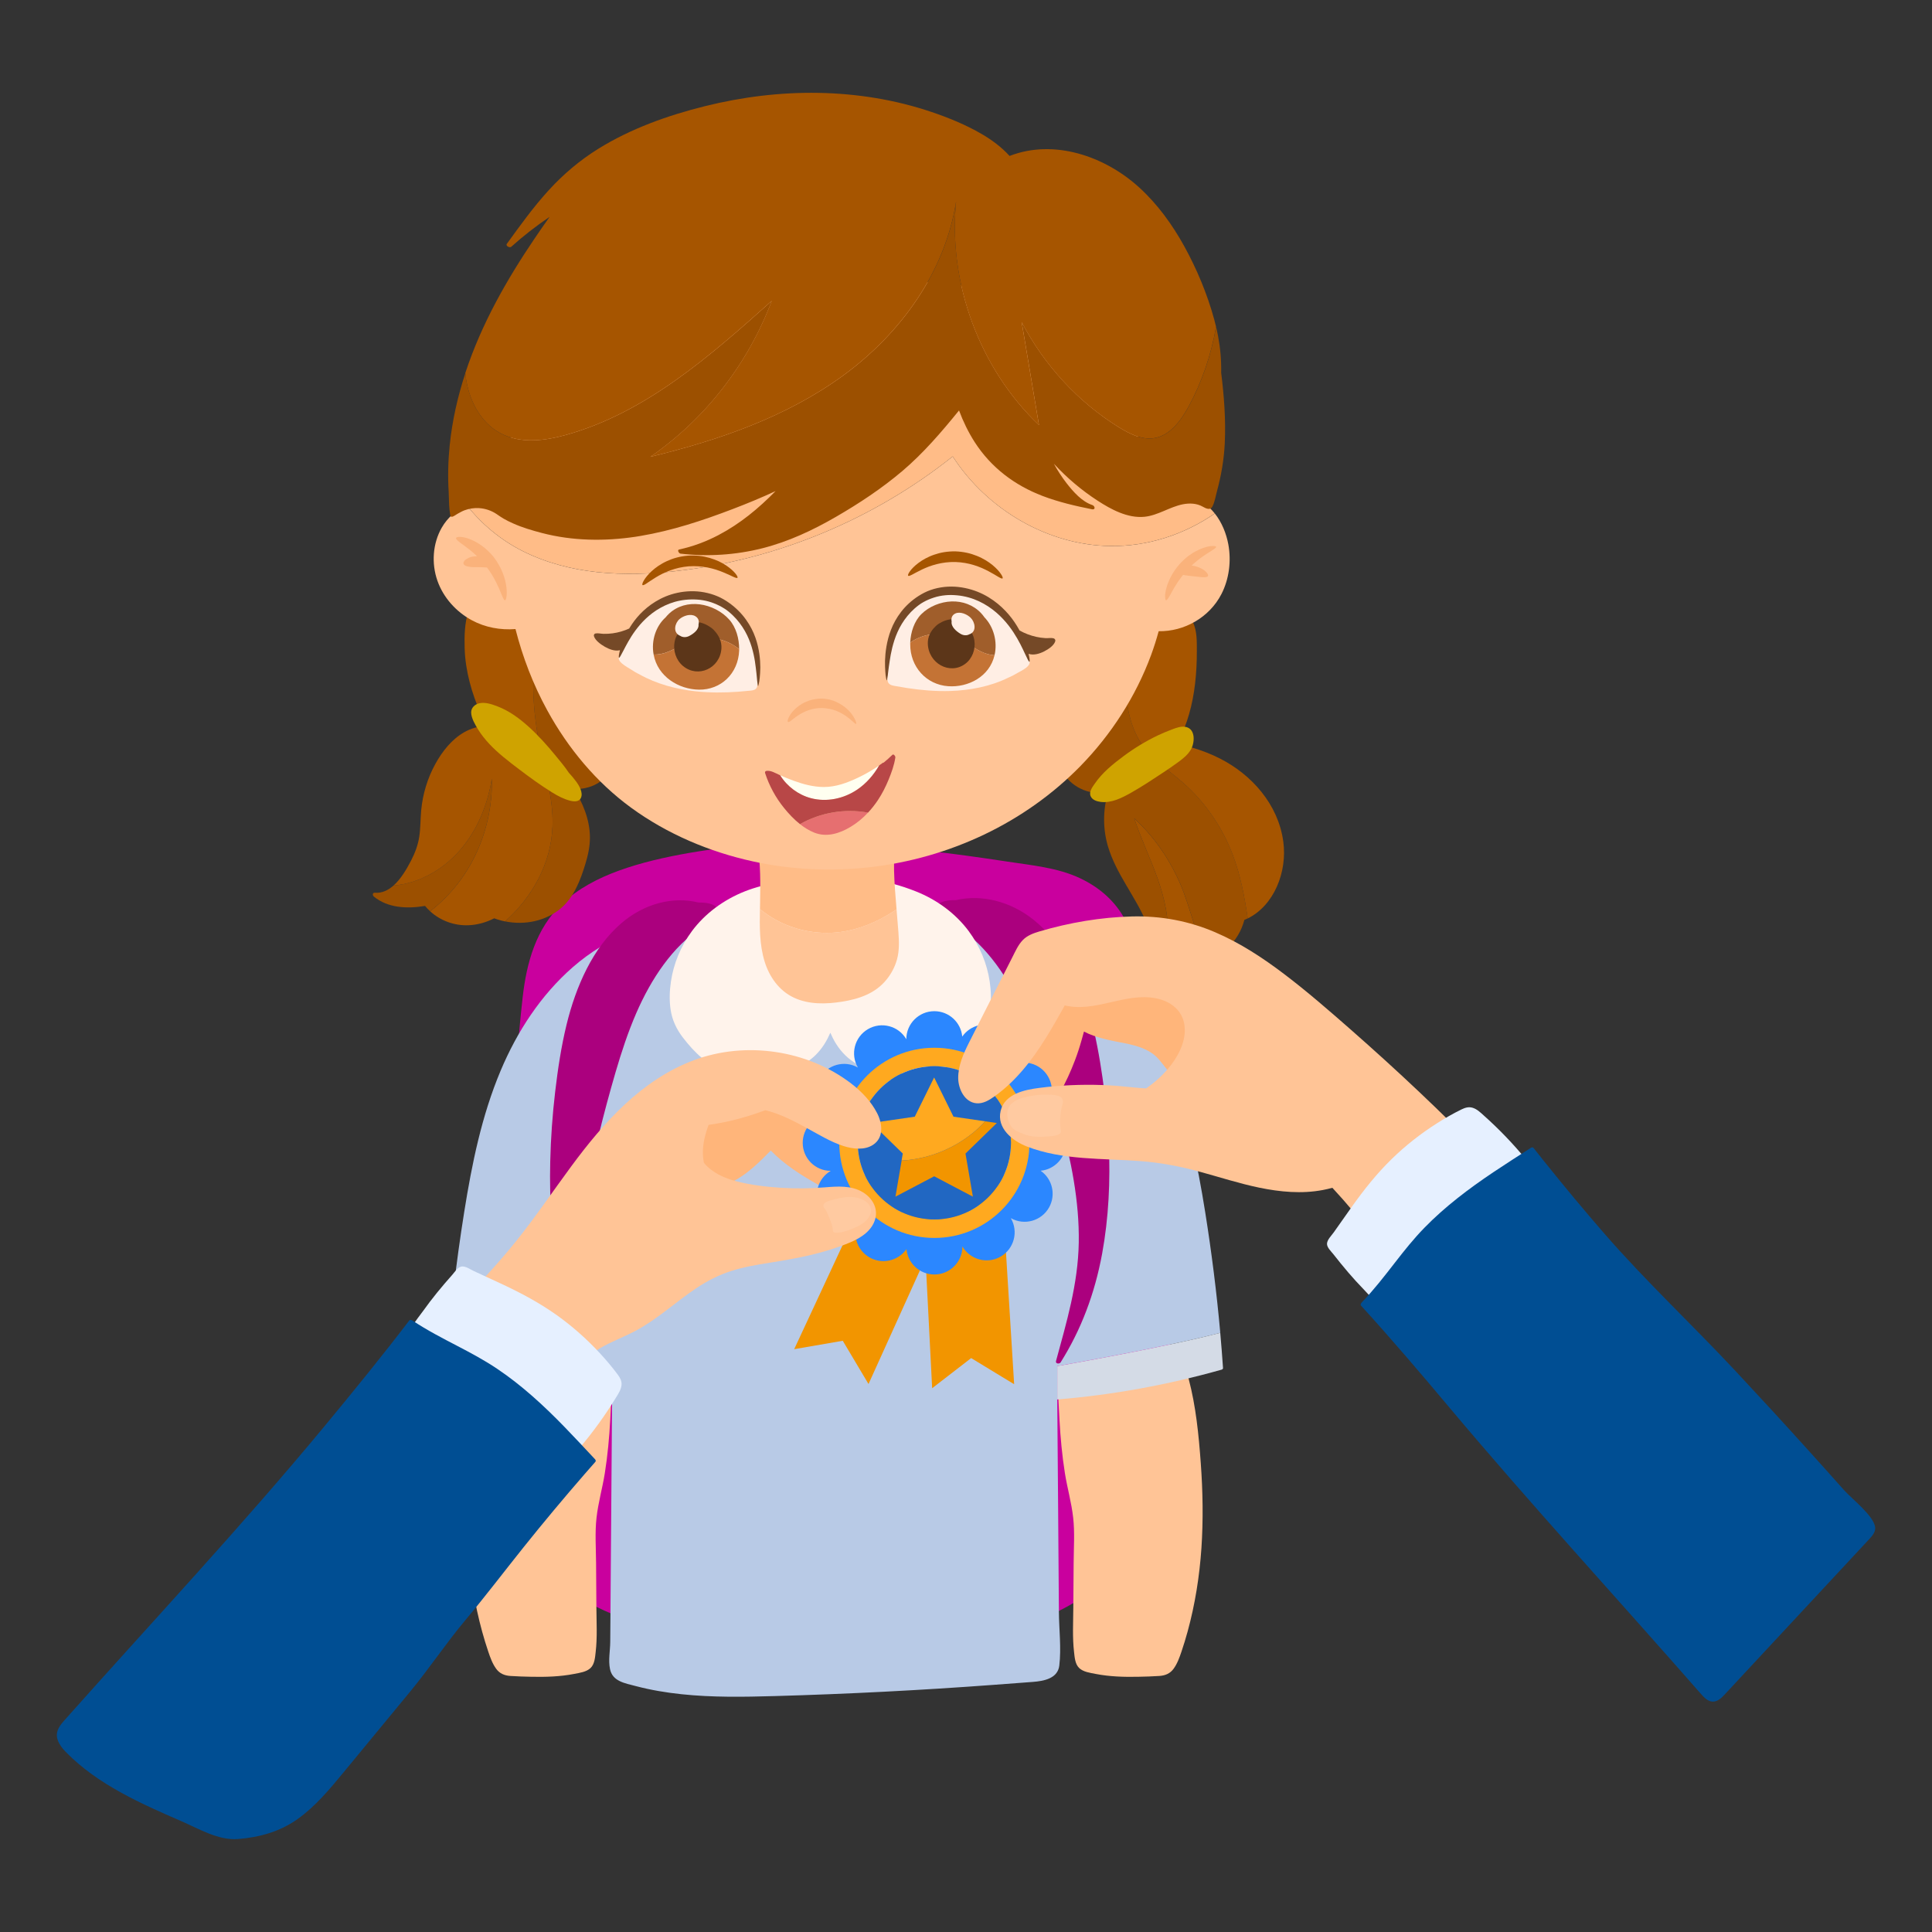 <?xml version="1.0" encoding="utf-8"?>
<!-- Generator: Adobe Illustrator 16.0.0, SVG Export Plug-In . SVG Version: 6.00 Build 0)  -->
<!DOCTYPE svg PUBLIC "-//W3C//DTD SVG 1.1//EN" "http://www.w3.org/Graphics/SVG/1.1/DTD/svg11.dtd">
<svg version="1.1" id="Layer_1" xmlns="http://www.w3.org/2000/svg" xmlns:xlink="http://www.w3.org/1999/xlink" x="0px" y="0px"
	 width="85px" height="85px" viewBox="0 0 85 85" enable-background="new 0 0 85 85" xml:space="preserve">
<rect x="0" y="0" width="85" height="85" fill="#333333" stroke="none"/>
<g>
	<g>
		<g>
			<path fill="#C9009E" d="M49.497,40.459c-0.415-0.778-1.082-1.396-1.978-1.82c-0.991-0.47-2.152-0.571-3.232-0.737
				c-2.321-0.355-4.658-0.649-7.009-0.755c-2.328-0.104-4.672-0.022-6.968,0.38c-1.046,0.184-2.096,0.419-3.091,0.781
				c-0.908,0.33-1.779,0.784-2.475,1.438c-1.172,1.104-1.578,2.623-1.749,4.131c-0.204,1.801-0.325,3.608-0.385,5.419
				c-0.113,3.422-0.003,6.847,0.19,10.265c0.097,1.711,0.215,3.421,0.338,5.131c0.105,1.473,0.151,3.039,1.04,4.313
				c0.927,1.329,2.574,2.018,4.172,2.5c4.196,1.265,8.706,1.578,13.05,0.906c1.924-0.297,3.839-0.793,5.53-1.716
				c1.691-0.923,3.151-2.303,3.883-4.021c0.697-1.638,0.697-3.456,0.688-5.223c-0.01-1.704-0.02-3.408-0.055-5.112
				c-0.069-3.336-0.233-6.675-0.681-9.985c-0.223-1.649-0.516-3.291-0.901-4.913C49.782,41.091,49.658,40.763,49.497,40.459z"/>
			<path fill="#FFC496" d="M20.604,68.111c0.085,1.239,0.279,2.472,0.608,3.671c0.082,0.298,0.171,0.592,0.27,0.884
				c0.088,0.261,0.185,0.533,0.35,0.757c0.154,0.209,0.363,0.293,0.618,0.312c0.309,0.022,0.622,0.029,0.932,0.036
				c0.626,0.013,1.259-0.005,1.875-0.125c0.237-0.047,0.544-0.085,0.726-0.261c0.18-0.174,0.197-0.468,0.224-0.702
				c0.075-0.643,0.037-1.3,0.032-1.945c-0.004-0.658-0.009-1.317-0.014-1.976c-0.005-0.659-0.054-1.337,0.02-1.993
				c0.074-0.658,0.261-1.302,0.365-1.956c0.124-0.781,0.196-1.57,0.239-2.36c0.021-0.38,0.036-0.763,0.059-1.141
				c0.018-0.288-0.201-0.591-0.396-0.785c-0.227-0.226-0.628-0.321-0.926-0.427c-0.353-0.125-0.713-0.23-1.077-0.316
				c-0.833-0.196-1.712-0.309-2.567-0.269c-0.246,0.012-0.422,0.076-0.516,0.317c-0.105,0.271-0.187,0.553-0.262,0.834
				c-0.319,1.204-0.442,2.464-0.533,3.704C20.54,65.614,20.518,66.865,20.604,68.111z"/>
			<path fill="#FFC496" d="M52.829,64.37c-0.09-1.24-0.214-2.5-0.532-3.704c-0.075-0.281-0.156-0.563-0.262-0.834
				c-0.094-0.241-0.271-0.306-0.517-0.317c-0.854-0.04-1.734,0.072-2.567,0.269c-0.364,0.086-0.724,0.191-1.077,0.316
				c-0.298,0.105-0.699,0.201-0.926,0.427c-0.195,0.194-0.414,0.497-0.396,0.785c0.023,0.378,0.039,0.761,0.06,1.141
				c0.043,0.79,0.115,1.579,0.239,2.36c0.104,0.654,0.291,1.298,0.364,1.956c0.074,0.656,0.025,1.334,0.021,1.993
				c-0.005,0.658-0.01,1.317-0.015,1.976c-0.004,0.646-0.042,1.303,0.033,1.945c0.027,0.234,0.044,0.528,0.224,0.702
				c0.182,0.176,0.489,0.214,0.727,0.261c0.616,0.12,1.249,0.138,1.875,0.125c0.311-0.007,0.623-0.014,0.932-0.036
				c0.255-0.019,0.464-0.103,0.618-0.312c0.165-0.224,0.261-0.496,0.35-0.757c0.099-0.292,0.188-0.586,0.27-0.884
				c0.329-1.199,0.523-2.432,0.608-3.671C52.941,66.865,52.92,65.614,52.829,64.37z"/>
			<path fill="#B8CAE6" d="M53.687,58.638c-0.159-1.777-0.383-3.549-0.664-5.312c-0.338-2.116-0.769-4.238-1.605-6.226
				c-0.72-1.708-1.758-3.313-3.175-4.551c-1.511-1.318-3.394-2.055-5.385-2.337c-2.039-0.288-4.103-0.11-6.135,0.158
				c-2.032-0.268-4.097-0.446-6.135-0.158c-1.991,0.282-3.875,1.019-5.385,2.337c-1.417,1.237-2.456,2.843-3.175,4.551
				c-0.837,1.987-1.267,4.109-1.605,6.226c-0.363,2.275-0.631,4.566-0.787,6.865c-0.002,0.032,0.037,0.061,0.065,0.068
				c2.358,0.664,4.783,1.11,7.229,1.31c-0.003,0.412-0.007,0.823-0.01,1.234c-0.025,3.145-0.05,6.29-0.072,9.435
				c-0.003,0.397-0.092,0.8-0.01,1.194c0.111,0.542,0.649,0.621,1.135,0.749c0.657,0.173,1.33,0.286,2.006,0.357
				c1.364,0.145,2.739,0.121,4.107,0.082c3.22-0.091,6.437-0.256,9.649-0.495c0.568-0.042,1.138-0.085,1.707-0.128
				c0.485-0.037,1.094-0.15,1.163-0.718c0.092-0.763-0.012-1.602-0.018-2.371c-0.012-1.58-0.023-3.16-0.035-4.74
				c-0.009-1.122-0.019-2.243-0.027-3.365c-0.003-0.411-0.007-0.822-0.01-1.234v-1.468C46.515,60.102,51.307,59.267,53.687,58.638z"
				/>
			<path fill="#AB007E" d="M41.432,40.376c0.171,0.088,0.343,0.169,0.51,0.271c1.284,0.777,2.256,2.123,2.936,3.538
				c0.379,0.787,0.683,1.611,0.957,2.44c0.284,0.861,0.551,1.729,0.792,2.602c0.493,1.785,0.864,3.623,0.834,5.444
				c-0.031,1.831-0.542,3.514-1,5.206c-0.036,0.131,0.153,0.139,0.2,0.064c0.899-1.426,1.506-3.029,1.828-4.785
				c0.287-1.565,0.366-3.197,0.293-4.831c-0.042-0.965-0.135-1.932-0.274-2.896c-0.134-0.927-0.3-1.856-0.553-2.766
				c-0.444-1.594-1.22-3.185-2.487-4.2c-1.012-0.809-2.285-1.125-3.413-0.861c-0.055-0.001-0.111,0-0.166,0.002
				c-0.239,0.014-0.702,0.064-0.722,0.412C41.155,40.194,41.3,40.308,41.432,40.376z"/>
			<path fill="#FFB57A" d="M52.97,44.966c-0.173-0.596-0.481-1.199-0.921-1.553c-0.245-0.197-0.547-0.32-0.843-0.423
				c-0.306-0.106-0.62-0.185-0.94-0.231c-1.243-0.181-2.523,0.097-3.572,0.791c-0.589,0.39-1.063,0.9-1.472,1.474
				c-0.615,0.862-1.07,1.722-0.584,2.764c0.181,0.388,0.504,0.801,0.933,0.924c0.487,0.141,0.833-0.24,1.053-0.625
				c0.263-0.458,0.482-0.944,0.67-1.438c0.109-0.287,0.205-0.58,0.288-0.877c0.036-0.125,0.074-0.255,0.108-0.386
				c0.551,0.284,1.195,0.395,1.8,0.514c0.511,0.101,1.04,0.251,1.41,0.618c0.286,0.283,0.474,0.69,0.846,0.843
				c0.403,0.166,0.89-0.057,1.131-0.419s0.28-0.825,0.235-1.258C53.088,45.457,53.04,45.212,52.97,44.966z"/>
			<path fill="#FFB57A" d="M37.246,50.348c-0.415-0.484-0.951-0.896-1.475-1.254c-0.552-0.378-1.152-0.689-1.801-0.863
				c-0.723-0.193-1.647-0.302-2.37-0.046c-0.644,0.228-1.288,0.281-1.797,0.803c-0.435,0.444-0.666,1.089-0.582,1.705
				c0.084,0.617,0.492,1.187,1.061,1.438c0.64,0.282,1.402,0.15,2.019-0.179c0.617-0.329,1.119-0.835,1.61-1.333
				c0.594,0.614,1.325,1.077,2.069,1.496c0.247,0.139,0.502,0.275,0.781,0.326c0.279,0.05,0.59,0.001,0.796-0.193
				C38.044,51.787,37.593,50.753,37.246,50.348z"/>
			<path fill="#AB007E" d="M31.623,40.147c-0.027-0.37-0.491-0.424-0.73-0.438c-0.056-0.003-0.111-0.004-0.167-0.003
				c-1.132-0.28-2.399,0.056-3.395,0.916c-1.249,1.078-1.993,2.769-2.406,4.463c-0.235,0.966-0.383,1.954-0.499,2.938
				c-0.121,1.024-0.194,2.053-0.218,3.077c-0.041,1.736,0.069,3.471,0.387,5.134c0.356,1.865,0.995,3.569,1.922,5.085
				c0.048,0.079,0.237,0.07,0.199-0.069c-0.492-1.798-1.035-3.585-1.102-5.531c-0.066-1.936,0.269-3.889,0.728-5.785
				c0.225-0.927,0.474-1.85,0.741-2.765c0.258-0.882,0.546-1.757,0.909-2.594c0.653-1.504,1.598-2.933,2.867-3.759
				c0.165-0.107,0.335-0.194,0.504-0.288C31.495,40.456,31.637,40.335,31.623,40.147z"/>
			<path fill="#FFF3EB" d="M43.543,43.187c-0.116-0.79-0.433-1.561-0.928-2.227c-0.567-0.761-1.384-1.372-2.321-1.743
				c-0.665-0.263-1.331-0.452-2.053-0.518c-0.792-0.072-1.59-0.085-2.385-0.039c-1.043,0.061-2.127,0.176-3.089,0.557
				c-0.938,0.371-1.754,0.982-2.321,1.743c-0.496,0.666-0.812,1.437-0.928,2.227c-0.061,0.412-0.076,0.838-0.011,1.25
				c0.068,0.438,0.25,0.834,0.528,1.198c0.504,0.661,1.142,1.298,2.008,1.571c0.787,0.249,1.662,0.235,2.449-0.006
				c0.414-0.127,0.813-0.318,1.147-0.571c0.342-0.26,0.595-0.592,0.779-0.954c0.04-0.079,0.077-0.16,0.113-0.24
				c0.035,0.08,0.072,0.161,0.112,0.24c0.185,0.362,0.437,0.694,0.779,0.954c0.333,0.253,0.733,0.444,1.147,0.571
				c0.788,0.241,1.662,0.255,2.449,0.006c0.866-0.273,1.504-0.91,2.008-1.571c0.278-0.364,0.459-0.76,0.528-1.198
				C43.619,44.024,43.604,43.599,43.543,43.187z"/>
			<g>
				<path fill="#FFC496" d="M36.939,41.008c-0.989,0.123-2.017-0.084-2.881-0.581c-0.22-0.126-0.429-0.271-0.625-0.432
					c-0.014,0.773-0.022,1.569,0.208,2.312c0.208,0.671,0.632,1.275,1.279,1.582c0.656,0.312,1.425,0.293,2.126,0.181
					c0.747-0.119,1.459-0.36,1.951-0.964c0.214-0.262,0.377-0.568,0.467-0.895c0.109-0.396,0.091-0.801,0.062-1.207
					c-0.024-0.332-0.053-0.664-0.082-0.996c-0.049,0.033-0.099,0.066-0.149,0.099C38.583,40.566,37.781,40.903,36.939,41.008z"/>
				<path fill="#FFBC87" d="M39.353,37.675c0.014-0.144,0.119-0.41,0.001-0.528c-0.043-0.043-0.101-0.057-0.16-0.064
					c-0.123-0.016-0.25-0.02-0.373-0.03c-0.232-0.019-0.463-0.038-0.695-0.055c-1.025-0.078-2.055-0.135-3.083-0.11
					c-0.245,0.006-0.49,0.022-0.734,0.024c-0.137,0-0.273-0.005-0.409-0.023c-0.116-0.016-0.228-0.053-0.343-0.072
					c-0.119-0.02-0.297,0.003-0.31,0.153c-0.005,0.067,0.026,0.124,0.075,0.158c0.147,0.864,0.132,1.744,0.118,2.618
					c-0.001,0.083-0.003,0.166-0.005,0.25c0.196,0.161,0.405,0.306,0.625,0.432c0.864,0.497,1.892,0.704,2.881,0.581
					c0.841-0.105,1.644-0.441,2.355-0.902c0.05-0.032,0.1-0.065,0.149-0.099c-0.049-0.57-0.096-1.141-0.11-1.711
					C39.329,38.089,39.333,37.881,39.353,37.675z"/>
			</g>
			<g>
				<g>
					<path fill="#A65500" d="M52.68,41.289c-0.036-0.219-0.072-0.416-0.141-0.626c-0.198-0.607-0.369-1.223-0.626-1.808
						c-0.013-0.028-0.024-0.056-0.037-0.084c-0.236-0.525-0.521-1.026-0.852-1.491c-0.331-0.465-0.707-0.895-1.123-1.275
						c0.294,0.886,0.699,1.729,1.014,2.608c0.314,0.88,0.539,1.82,0.447,2.75c-0.05,0.503-0.205,1.004-0.46,1.428
						c0.004,0.05,0.009,0.1,0.013,0.15c0.007,0.083,0.12,0.119,0.18,0.092c0.653-0.282,1.204-0.742,1.617-1.311
						C52.749,41.608,52.699,41.407,52.68,41.289z"/>
					<path fill="#9C5000" d="M52.074,34.46c-0.634-0.559-1.366-1.02-1.847-1.729c-0.581-0.858-0.709-1.956-0.736-2.999
						c-0.021-0.8,0.003-1.611-0.115-2.398c-0.13,0.116-0.257,0.235-0.38,0.359c-0.457,0.336-0.909,0.683-1.318,1.081
						c-0.615,0.598-1.078,1.341-1.297,2.204c-0.36,1.425-0.042,3.491,1.584,3.868c0.26,0.06,0.519,0.078,0.772,0.06
						c-0.215,0.75-0.218,1.573,0.011,2.338c0.358,1.201,1.181,2.161,1.669,3.299c0.307,0.714,0.416,1.475,0.485,2.246
						c0.255-0.423,0.41-0.924,0.46-1.428c0.092-0.93-0.133-1.87-0.447-2.75c-0.314-0.879-0.72-1.722-1.014-2.608
						c0.416,0.381,0.792,0.81,1.123,1.275c0.33,0.465,0.615,0.966,0.852,1.491c0.013,0.028,0.024,0.056,0.037,0.084
						c0.257,0.585,0.428,1.201,0.626,1.808c0.068,0.21,0.104,0.408,0.141,0.626c0.02,0.119,0.069,0.319,0.032,0.432
						c-0.027,0.087-0.058,0.172-0.093,0.255c-0.027,0.064,0.038,0.146,0.099,0.152c0.989,0.104,1.78-0.701,2.029-1.654
						c0.05-0.021,0.099-0.043,0.147-0.067c-0.138-0.962-0.32-1.917-0.665-2.819C53.769,36.381,53.02,35.295,52.074,34.46z"/>
					<path fill="#A65500" d="M56.459,37.021c-0.226-1.644-1.396-2.938-2.77-3.64c-0.393-0.201-0.802-0.361-1.221-0.484
						c-0.227-0.066-0.456-0.125-0.682-0.192c0.007-0.012,0.014-0.024,0.021-0.036c0.433-0.786,0.665-1.685,0.771-2.588
						c0.057-0.477,0.079-0.958,0.078-1.439c0-0.419,0.012-0.866-0.166-1.257c-0.318-0.702-1.147-1.104-1.847-0.906
						c-0.455,0.128-0.846,0.482-1.198,0.793c-0.023,0.021-0.047,0.042-0.07,0.063c0.118,0.787,0.094,1.598,0.115,2.398
						c0.027,1.042,0.155,2.141,0.736,2.999c0.48,0.708,1.213,1.17,1.847,1.729c0.945,0.835,1.694,1.921,2.155,3.128
						c0.345,0.902,0.527,1.856,0.665,2.819C56.058,39.835,56.642,38.352,56.459,37.021z"/>
				</g>
				<g>
					<g>
						<path fill="#9C5000" d="M20.246,38.736c0.934-1.271,1.433-2.879,1.392-4.479c-0.186,1.177-0.66,2.317-1.438,3.191
							c-0.749,0.841-1.788,1.419-2.886,1.511c-0.234,0.208-0.507,0.343-0.824,0.318c-0.106-0.008-0.108,0.114-0.042,0.168
							c0.621,0.511,1.479,0.542,2.252,0.412c0.069,0.084,0.144,0.162,0.223,0.235C19.422,39.706,19.869,39.25,20.246,38.736z"/>
						<path fill="#9C5000" d="M27.029,31.312c-0.335-1.611-1.182-3.093-2.291-4.257c-0.245-0.257-0.499-0.512-0.772-0.742
							c-0.562,1.996-0.665,4.142-0.277,6.2c0.241,1.279,0.667,2.545,0.619,3.849c-0.06,1.625-0.89,3.117-2.087,4.175
							c0.862,0.175,1.799-0.009,2.473-0.591c0.564-0.487,0.844-1.224,1.06-1.935c0.116-0.381,0.204-0.774,0.201-1.177
							c-0.003-0.392-0.085-0.783-0.217-1.149c-0.124-0.345-0.289-0.665-0.483-0.964c0.604,0,1.192-0.2,1.55-0.754
							C27.304,33.192,27.21,32.186,27.029,31.312z"/>
					</g>
					<path fill="#A65500" d="M24.308,36.363c0.048-1.304-0.378-2.57-0.619-3.849c-0.387-2.058-0.285-4.205,0.277-6.2
						c-0.252-0.212-0.521-0.403-0.813-0.551c-0.602-0.305-0.978-0.252-1.565,0.013c-1.074,0.484-1.178,1.643-1.145,2.753
						c0.03,0.999,0.317,1.985,0.715,2.893c0.075,0.172,0.154,0.347,0.236,0.521c-0.336,0.004-0.672,0.101-0.973,0.273
						c-0.549,0.315-0.964,0.84-1.272,1.401c-0.339,0.619-0.552,1.317-0.618,2.029c-0.036,0.386-0.027,0.776-0.085,1.16
						c-0.056,0.377-0.191,0.73-0.365,1.064c-0.185,0.355-0.437,0.796-0.767,1.09c1.098-0.091,2.137-0.669,2.886-1.511
						c0.777-0.874,1.252-2.014,1.438-3.191c0.041,1.6-0.458,3.209-1.392,4.479c-0.377,0.513-0.824,0.969-1.322,1.356
						c0.456,0.417,1.072,0.639,1.684,0.614c0.4-0.016,0.783-0.126,1.136-0.305c0.154,0.058,0.314,0.104,0.477,0.136
						C23.417,39.479,24.248,37.988,24.308,36.363z"/>
				</g>
				<g>
					<path fill="#FFC496" d="M48.821,24.024c-2.698-0.046-5.372-1.572-6.906-3.942c-3.481,2.773-7.727,4.539-12.151,5.042
						c-2.282,0.26-4.688,0.169-6.774-0.881c-0.936-0.471-1.792-1.169-2.45-2.012c-0.45,0.198-0.845,0.529-1.107,0.988
						c-0.396,0.693-0.456,1.569-0.189,2.329c0.263,0.753,0.833,1.372,1.512,1.739c0.592,0.321,1.265,0.44,1.923,0.389
						c0.317,1.244,0.781,2.449,1.397,3.574c0.919,1.679,2.163,3.17,3.684,4.281c1.604,1.171,3.465,1.951,5.365,2.367
						c1.696,0.371,3.441,0.448,5.152,0.255c1.737-0.197,3.436-0.68,5.017-1.433c1.57-0.748,3.021-1.767,4.25-3.026
						c1.337-1.371,2.418-3.033,3.096-4.866c0.128-0.347,0.24-0.7,0.337-1.057c1.119,0.018,2.229-0.599,2.762-1.636
						c0.336-0.657,0.438-1.442,0.303-2.183c-0.089-0.481-0.287-0.973-0.595-1.36C52.092,23.529,50.468,24.052,48.821,24.024z"/>
					<path fill="#FFBC87" d="M52.938,22.126c-0.378-0.24-0.806-0.263-1.229-0.23c-0.228,0.017-0.454,0.046-0.673,0.101
						c-0.32-1.305-0.828-2.556-1.408-3.765c0.022-0.02,0.031-0.051,0.017-0.093c-0.199-0.56-0.447-1.101-0.721-1.626
						c-0.263-0.504-0.543-1.009-0.88-1.464c-0.665-0.898-1.588-1.409-2.592-1.772c-2.112-0.763-4.402-0.913-6.611-0.938
						c-2.059-0.023-4.126,0.145-6.145,0.565c-1.99,0.415-3.937,1.066-5.75,2.02c-0.911,0.479-1.786,1.035-2.609,1.666
						c-0.758,0.582-1.603,1.288-1.815,2.299c-0.05,0.239-0.05,0.474-0.018,0.717c0.002,0.015,0.007,0.027,0.014,0.037
						c-0.154,0.805-0.263,1.62-0.319,2.441c-0.55-0.132-1.142-0.081-1.659,0.146c0.659,0.843,1.514,1.541,2.45,2.012
						c2.087,1.05,4.493,1.141,6.774,0.881c4.424-0.503,8.67-2.269,12.151-5.042c1.534,2.371,4.208,3.896,6.906,3.942
						c1.646,0.028,3.271-0.495,4.624-1.433C53.3,22.409,53.131,22.25,52.938,22.126z"/>
				</g>
				<g>
					<g>
						<path fill="#FFEEE4" d="M33.327,30.044c0.001-0.138-0.002-0.275-0.011-0.414c-0.034-0.537-0.13-1.077-0.29-1.605
							c-0.144-0.473-0.365-0.923-0.792-1.266c-0.794-0.635-1.918-0.744-2.829-0.408c-1.156,0.427-1.764,1.456-2.111,2.467
							c-0.001,0.001-0.003,0.003-0.004,0.004c-0.081,0.077-0.091,0.17-0.017,0.271c0.104,0.141,0.312,0.252,0.465,0.348
							c0.124,0.078,0.255,0.162,0.394,0.228c0.75,0.423,1.632,0.658,2.489,0.748c0.617,0.065,1.235,0.061,1.846,0.017
							c0.15-0.011,0.301-0.024,0.45-0.04c0.115-0.012,0.257-0.011,0.338-0.089C33.327,30.237,33.326,30.136,33.327,30.044z"/>
						<path fill="#754927" d="M33.409,28.774c-0.032-0.222-0.083-0.466-0.175-0.723c-0.09-0.258-0.226-0.529-0.415-0.792
							c-0.188-0.264-0.437-0.519-0.744-0.737c-0.154-0.109-0.323-0.21-0.508-0.288c-0.185-0.079-0.384-0.137-0.587-0.175
							c-0.407-0.076-0.812-0.056-1.175,0.022c-0.365,0.077-0.689,0.218-0.962,0.385c-0.274,0.167-0.501,0.36-0.688,0.557
							c-0.093,0.099-0.177,0.198-0.251,0.297c-0.074,0.099-0.139,0.197-0.198,0.292c-0.008,0.014-0.016,0.027-0.024,0.04
							c-0.227,0.104-0.471,0.177-0.729,0.212c-0.128,0.018-0.259,0.024-0.391,0.022c-0.115-0.001-0.252-0.038-0.361-0.017
							c-0.058,0.011-0.084,0.068-0.07,0.118c0.055,0.19,0.299,0.365,0.48,0.468c0.189,0.108,0.438,0.205,0.656,0.153
							c0.003,0,0.006-0.002,0.009-0.002c-0.025,0.095-0.041,0.172-0.048,0.227c-0.007,0.064-0.005,0.1,0.007,0.104
							c0.013,0.004,0.035-0.024,0.068-0.079s0.075-0.139,0.13-0.245s0.122-0.236,0.206-0.383c0.083-0.147,0.185-0.311,0.311-0.483
							c0.063-0.085,0.132-0.173,0.208-0.262c0.076-0.088,0.16-0.176,0.251-0.263c0.183-0.173,0.399-0.342,0.653-0.482
							c0.253-0.141,0.542-0.256,0.86-0.316c0.159-0.031,0.325-0.048,0.494-0.051c0.169-0.002,0.342,0.006,0.513,0.036
							c0.171,0.029,0.337,0.075,0.493,0.138c0.156,0.062,0.306,0.137,0.444,0.225c0.034,0.023,0.068,0.045,0.101,0.068
							c0.032,0.024,0.063,0.049,0.095,0.074s0.06,0.052,0.09,0.077s0.059,0.053,0.086,0.08c0.112,0.108,0.213,0.221,0.301,0.338
							c0.178,0.233,0.311,0.476,0.408,0.711c0.099,0.235,0.162,0.463,0.209,0.673c0.047,0.21,0.074,0.403,0.094,0.573
							c0.022,0.169,0.037,0.317,0.048,0.437c0.005,0.061,0.01,0.114,0.015,0.161s0.013,0.086,0.017,0.118
							c0.008,0.064,0.015,0.098,0.023,0.099c0.008,0,0.017-0.032,0.03-0.094c0.006-0.031,0.016-0.07,0.023-0.116
							c0.007-0.046,0.013-0.099,0.02-0.16c0.011-0.121,0.024-0.269,0.025-0.443C33.45,29.195,33.44,28.996,33.409,28.774z"/>
					</g>
					<g>
						<path fill="#A05E2B" d="M30.401,28.197c0.43-0.156,0.907-0.171,1.348-0.042c0.277,0.082,0.54,0.22,0.77,0.403
							c0.004-0.454-0.132-0.954-0.43-1.292c-0.33-0.375-0.83-0.619-1.309-0.678c-0.482-0.059-0.968,0.064-1.334,0.4
							c-0.058,0.053-0.112,0.112-0.162,0.174c-0.426,0.382-0.639,1.017-0.529,1.628c0,0.002,0,0.003,0.001,0.005
							c0.211,0.011,0.431-0.038,0.629-0.116C29.734,28.543,30.049,28.325,30.401,28.197z"/>
						<path fill="#C47335" d="M32.52,28.558c-0.23-0.183-0.493-0.321-0.77-0.403c-0.441-0.129-0.918-0.115-1.348,0.042
							c-0.352,0.128-0.667,0.346-1.016,0.484c-0.198,0.078-0.418,0.126-0.629,0.116c0.177,0.972,1.105,1.533,1.996,1.545
							c0.958,0.013,1.724-0.701,1.767-1.715C32.519,28.604,32.519,28.581,32.52,28.558z"/>
					</g>
					<path fill="#5C3619" d="M31.74,28.524c0.017-0.286-0.103-0.552-0.292-0.757c-0.062-0.076-0.135-0.138-0.218-0.189
						c-0.403-0.279-0.951-0.324-1.278,0.097c-0.043,0.056-0.079,0.115-0.107,0.176c-0.08,0.109-0.136,0.239-0.163,0.373
						c-0.079,0.393,0.058,0.813,0.359,1.07C30.703,29.855,31.687,29.405,31.74,28.524z"/>
					<path fill="#FFEEE4" d="M30.732,27.473c0.035-0.141,0.003-0.278-0.141-0.363c-0.21-0.125-0.526-0.019-0.696,0.128
						c-0.201,0.173-0.299,0.566-0.007,0.718c0.011,0.005,0.021,0.01,0.032,0.014c0.111,0.078,0.268,0.08,0.402,0.011
						C30.506,27.885,30.756,27.706,30.732,27.473z"/>
				</g>
				<g>
					<g>
						<path fill="#FFEEE4" d="M39.109,30.073c0.081,0.088,0.226,0.099,0.343,0.12c0.153,0.028,0.306,0.054,0.46,0.078
							c0.624,0.095,1.256,0.149,1.89,0.13c0.877-0.027,1.785-0.203,2.56-0.587c0.142-0.058,0.277-0.135,0.405-0.208
							c0.157-0.088,0.372-0.188,0.48-0.328c0.076-0.099,0.068-0.197-0.013-0.285c-0.002-0.001-0.003-0.003-0.005-0.004
							c-0.335-1.083-0.933-2.202-2.097-2.736c-0.915-0.42-2.057-0.397-2.879,0.197c-0.444,0.32-0.683,0.771-0.843,1.252
							c-0.179,0.539-0.293,1.095-0.345,1.656c-0.013,0.144-0.021,0.289-0.023,0.433C39.041,29.888,39.036,29.993,39.109,30.073z"/>
						<path fill="#754927" d="M46.357,28.085c-0.11-0.031-0.25-0.003-0.367-0.011c-0.134-0.009-0.267-0.026-0.396-0.055
							c-0.262-0.058-0.509-0.153-0.737-0.28c-0.008-0.015-0.016-0.029-0.023-0.043c-0.058-0.104-0.123-0.21-0.196-0.319
							s-0.156-0.219-0.249-0.329c-0.186-0.219-0.411-0.438-0.686-0.633c-0.273-0.195-0.599-0.366-0.968-0.475
							c-0.367-0.109-0.775-0.162-1.19-0.117c-0.207,0.023-0.41,0.067-0.6,0.134c-0.19,0.066-0.365,0.157-0.523,0.257
							c-0.318,0.202-0.578,0.446-0.777,0.705c-0.2,0.259-0.346,0.529-0.446,0.791c-0.103,0.261-0.161,0.512-0.201,0.741
							c-0.039,0.229-0.055,0.438-0.061,0.62c-0.004,0.183,0.004,0.339,0.012,0.467c0.004,0.064,0.009,0.121,0.015,0.169
							s0.015,0.09,0.02,0.124c0.012,0.067,0.02,0.102,0.028,0.102c0.008,0,0.016-0.035,0.026-0.102
							c0.005-0.034,0.015-0.075,0.021-0.124c0.006-0.048,0.013-0.104,0.02-0.167c0.015-0.126,0.035-0.279,0.063-0.456
							c0.026-0.176,0.06-0.375,0.114-0.592c0.055-0.215,0.125-0.449,0.233-0.687c0.105-0.237,0.248-0.479,0.436-0.708
							c0.093-0.115,0.2-0.225,0.316-0.328c0.029-0.026,0.058-0.052,0.09-0.076c0.031-0.024,0.061-0.05,0.094-0.073
							c0.033-0.023,0.065-0.046,0.098-0.069c0.034-0.022,0.07-0.042,0.105-0.062c0.143-0.081,0.296-0.145,0.457-0.197
							c0.16-0.053,0.33-0.086,0.504-0.103c0.175-0.018,0.35-0.012,0.521,0.003c0.171,0.016,0.339,0.048,0.5,0.092
							c0.321,0.088,0.611,0.23,0.865,0.396s0.47,0.357,0.652,0.552c0.092,0.098,0.175,0.196,0.25,0.293
							c0.076,0.098,0.145,0.195,0.207,0.289c0.124,0.189,0.225,0.368,0.307,0.528c0.083,0.16,0.148,0.301,0.202,0.417
							s0.096,0.207,0.128,0.267s0.056,0.091,0.068,0.088c0.013-0.003,0.015-0.04,0.009-0.107c-0.007-0.058-0.021-0.14-0.046-0.242
							c0.004,0.001,0.006,0.003,0.009,0.004c0.222,0.071,0.478-0.01,0.671-0.108c0.186-0.093,0.437-0.256,0.495-0.451
							C46.442,28.163,46.416,28.102,46.357,28.085z"/>
					</g>
					<g>
						<g>
							<path fill="#A05E2B" d="M42.161,28.091c-0.417-0.192-0.889-0.248-1.332-0.157c-0.279,0.057-0.545,0.172-0.782,0.335
								c0.017-0.452,0.176-0.938,0.487-1.248c0.345-0.344,0.851-0.543,1.327-0.56c0.48-0.017,0.954,0.147,1.3,0.512
								c0.054,0.058,0.104,0.121,0.151,0.187c0.401,0.416,0.582,1.062,0.445,1.66c-0.001,0.002-0.001,0.003-0.002,0.005
								c-0.209-0.007-0.423-0.074-0.615-0.168C42.804,28.491,42.502,28.248,42.161,28.091z"/>
							<path fill="#C47335" d="M40.047,28.269c0.237-0.163,0.503-0.278,0.782-0.335c0.443-0.091,0.914-0.035,1.332,0.157
								c0.341,0.157,0.643,0.4,0.98,0.566c0.192,0.094,0.406,0.161,0.615,0.168c-0.221,0.949-1.162,1.428-2.042,1.365
								c-0.95-0.067-1.674-0.841-1.668-1.854C40.045,28.314,40.046,28.291,40.047,28.269z"/>
						</g>
						<path fill="#5C3619" d="M42.464,29.208c0.31-0.229,0.464-0.635,0.405-1.031c-0.021-0.135-0.07-0.269-0.144-0.384
							c-0.025-0.063-0.057-0.125-0.097-0.184c-0.304-0.445-0.847-0.448-1.259-0.206c-0.084,0.043-0.16,0.1-0.224,0.169
							c-0.197,0.188-0.329,0.442-0.325,0.727C40.832,29.181,41.784,29.711,42.464,29.208z"/>
						<path fill="#FFEEE4" d="M41.868,27.343c-0.028-0.143,0.01-0.276,0.157-0.349c0.213-0.105,0.521,0.027,0.682,0.187
							c0.19,0.189,0.269,0.587-0.026,0.713c-0.011,0.005-0.021,0.008-0.032,0.011c-0.114,0.068-0.269,0.057-0.398-0.024
							C42.072,27.772,41.833,27.573,41.868,27.343z"/>
					</g>
				</g>
				<g>
					<path fill="#FAB27B" d="M34.668,31.763c-0.012-0.008-0.016-0.026-0.013-0.056c0.004-0.028,0.012-0.068,0.033-0.114
						c0.01-0.023,0.022-0.048,0.036-0.075c0.015-0.027,0.033-0.054,0.052-0.084c0.039-0.059,0.088-0.123,0.15-0.187
						c0.061-0.065,0.135-0.128,0.219-0.191c0.085-0.06,0.18-0.12,0.288-0.167c0.107-0.047,0.224-0.091,0.35-0.116
						c0.125-0.026,0.259-0.041,0.397-0.037c0.137,0.005,0.271,0.027,0.395,0.064c0.125,0.035,0.238,0.087,0.343,0.143
						s0.197,0.122,0.279,0.187c0.081,0.068,0.151,0.135,0.21,0.204c0.029,0.034,0.056,0.067,0.079,0.101
						c0.023,0.033,0.045,0.063,0.063,0.095c0.018,0.031,0.036,0.059,0.049,0.085c0.014,0.027,0.025,0.052,0.036,0.075
						c0.021,0.045,0.03,0.084,0.036,0.11c0.005,0.027,0.003,0.043-0.005,0.048c-0.008,0.006-0.024,0-0.045-0.015
						c-0.022-0.015-0.047-0.041-0.082-0.071c-0.017-0.015-0.036-0.032-0.056-0.051c-0.021-0.018-0.043-0.037-0.067-0.058
						c-0.048-0.041-0.104-0.084-0.168-0.129c-0.062-0.046-0.133-0.091-0.21-0.135c-0.079-0.042-0.162-0.085-0.254-0.119
						s-0.188-0.066-0.291-0.084c-0.102-0.019-0.208-0.033-0.316-0.037c-0.108-0.002-0.214,0.007-0.316,0.023
						c-0.102,0.016-0.199,0.044-0.29,0.075c-0.091,0.031-0.175,0.07-0.253,0.108c-0.077,0.041-0.147,0.082-0.21,0.124
						c-0.063,0.041-0.119,0.082-0.167,0.12c-0.025,0.019-0.048,0.036-0.069,0.053c-0.021,0.017-0.04,0.032-0.058,0.045
						c-0.037,0.026-0.065,0.049-0.089,0.061C34.697,31.768,34.679,31.771,34.668,31.763z"/>
				</g>
				<g>
					<path fill="#A65500" d="M28.267,25.739c-0.011-0.01-0.012-0.033-0.002-0.068c0.011-0.034,0.029-0.082,0.063-0.135
						c0.016-0.027,0.036-0.057,0.057-0.089c0.022-0.031,0.048-0.063,0.076-0.099c0.057-0.069,0.127-0.144,0.21-0.22
						c0.083-0.077,0.18-0.153,0.289-0.228c0.111-0.072,0.233-0.146,0.369-0.208c0.135-0.062,0.282-0.119,0.439-0.16
						c0.157-0.042,0.323-0.072,0.496-0.085c0.173-0.013,0.342-0.008,0.504,0.009c0.162,0.017,0.315,0.052,0.459,0.092
						c0.144,0.041,0.276,0.094,0.397,0.148c0.12,0.058,0.229,0.118,0.323,0.181c0.094,0.062,0.175,0.126,0.243,0.186
						c0.033,0.031,0.064,0.059,0.091,0.086c0.027,0.028,0.05,0.055,0.071,0.079c0.042,0.048,0.068,0.092,0.084,0.124
						c0.016,0.032,0.019,0.055,0.01,0.067c-0.01,0.012-0.032,0.013-0.065,0.004c-0.033-0.008-0.075-0.028-0.13-0.051
						c-0.053-0.025-0.118-0.055-0.192-0.09s-0.159-0.072-0.253-0.109c-0.093-0.039-0.197-0.076-0.309-0.112
						c-0.112-0.034-0.232-0.068-0.36-0.092c-0.128-0.024-0.262-0.046-0.402-0.054c-0.14-0.009-0.285-0.01-0.432,0
						c-0.147,0.012-0.29,0.035-0.427,0.065c-0.137,0.029-0.267,0.072-0.389,0.115c-0.123,0.043-0.235,0.096-0.341,0.146
						c-0.104,0.053-0.201,0.105-0.287,0.158c-0.086,0.052-0.164,0.103-0.231,0.148c-0.034,0.023-0.066,0.044-0.095,0.063
						c-0.029,0.021-0.056,0.039-0.081,0.055c-0.05,0.032-0.089,0.058-0.121,0.07C28.3,25.747,28.278,25.749,28.267,25.739z"/>
				</g>
				<g>
					<path fill="#A65500" d="M39.956,25.329c-0.01-0.011-0.009-0.034,0.003-0.068c0.013-0.032,0.036-0.078,0.074-0.127
						c0.019-0.025,0.04-0.053,0.064-0.082c0.024-0.029,0.053-0.058,0.084-0.09c0.062-0.062,0.138-0.129,0.227-0.195
						c0.088-0.067,0.191-0.132,0.306-0.195c0.116-0.06,0.243-0.12,0.382-0.167s0.289-0.089,0.448-0.113
						c0.159-0.025,0.326-0.038,0.497-0.034c0.171,0.006,0.338,0.028,0.496,0.062c0.158,0.033,0.308,0.083,0.445,0.138
						c0.139,0.055,0.265,0.122,0.38,0.188c0.113,0.07,0.215,0.14,0.302,0.212c0.088,0.072,0.162,0.143,0.224,0.209
						c0.03,0.034,0.058,0.064,0.082,0.095c0.024,0.031,0.045,0.059,0.063,0.085c0.037,0.052,0.06,0.098,0.072,0.131
						s0.015,0.056,0.004,0.067c-0.011,0.011-0.032,0.009-0.064-0.002c-0.032-0.011-0.072-0.036-0.124-0.064
						c-0.05-0.03-0.111-0.066-0.182-0.109c-0.07-0.042-0.15-0.087-0.24-0.134c-0.089-0.048-0.188-0.095-0.295-0.143
						c-0.107-0.044-0.223-0.091-0.347-0.128c-0.124-0.037-0.255-0.073-0.393-0.095c-0.137-0.023-0.28-0.039-0.427-0.044
						c-0.146-0.003-0.29,0.004-0.427,0.02c-0.138,0.015-0.27,0.043-0.394,0.073c-0.125,0.03-0.241,0.07-0.349,0.108
						c-0.108,0.042-0.208,0.083-0.297,0.126c-0.09,0.042-0.17,0.084-0.241,0.122c-0.036,0.019-0.069,0.037-0.1,0.053
						c-0.03,0.017-0.058,0.033-0.084,0.046c-0.052,0.025-0.093,0.047-0.125,0.057S39.966,25.34,39.956,25.329z"/>
				</g>
				<g>
					<path fill="#E66F70" d="M35.197,36.259c0.193,0.153,0.4,0.282,0.622,0.371c0.554,0.223,1.123,0.038,1.612-0.257
						c0.28-0.168,0.534-0.38,0.759-0.622C37.173,35.566,36.1,35.746,35.197,36.259z"/>
					<path fill="#FFFFF0" d="M35.68,35.118c0.691,0.182,1.443,0.022,2.036-0.379c0.396-0.269,0.721-0.639,0.963-1.063
						c-0.293,0.204-0.6,0.383-0.921,0.535c-0.476,0.226-0.982,0.416-1.513,0.414c-0.456-0.001-0.903-0.12-1.333-0.277
						c-0.199-0.073-0.396-0.154-0.59-0.24C34.63,34.605,35.13,34.974,35.68,35.118z"/>
					<path fill="#B84747" d="M39.262,33.209c-0.123,0.12-0.251,0.233-0.383,0.342c-0.017,0-0.034,0.005-0.048,0.016
						c-0.05,0.037-0.101,0.073-0.152,0.108c-0.243,0.425-0.568,0.795-0.963,1.063c-0.593,0.402-1.344,0.561-2.036,0.379
						c-0.55-0.145-1.05-0.513-1.358-1.01c-0.01-0.004-0.02-0.009-0.03-0.013c-0.183-0.081-0.379-0.211-0.583-0.176
						c-0.038,0.006-0.061,0.053-0.049,0.09c0.182,0.564,0.467,1.086,0.836,1.541c0.206,0.254,0.439,0.503,0.7,0.71
						c0.903-0.514,1.977-0.693,2.994-0.507c0.159-0.171,0.305-0.356,0.435-0.552c0.185-0.278,0.337-0.578,0.466-0.89
						c0.129-0.313,0.251-0.647,0.301-0.987C39.4,33.27,39.316,33.157,39.262,33.209z"/>
				</g>
				<g>
					<path fill="#FAB27B" d="M22.225,25.537c-0.027-0.103-0.06-0.212-0.104-0.323c-0.044-0.112-0.096-0.227-0.161-0.341
						c-0.063-0.114-0.137-0.229-0.221-0.339c-0.084-0.111-0.177-0.209-0.27-0.299c-0.094-0.09-0.191-0.167-0.287-0.237
						c-0.096-0.069-0.192-0.126-0.284-0.175c-0.092-0.048-0.181-0.087-0.263-0.117c-0.082-0.03-0.158-0.052-0.226-0.065
						c-0.068-0.013-0.127-0.021-0.178-0.021c-0.049-0.001-0.089,0.005-0.118,0.014c-0.028,0.009-0.044,0.02-0.049,0.036
						c-0.004,0.016,0.003,0.035,0.021,0.059c0.009,0.012,0.02,0.025,0.034,0.039c0.014,0.013,0.03,0.028,0.048,0.044
						s0.038,0.033,0.061,0.049c0.022,0.018,0.046,0.036,0.072,0.055c0.051,0.038,0.109,0.08,0.173,0.127
						c0.063,0.046,0.131,0.099,0.203,0.155c0.07,0.058,0.146,0.119,0.22,0.188c0.03,0.028,0.061,0.057,0.092,0.086
						c-0.089-0.001-0.172,0.009-0.244,0.027c-0.041,0.01-0.079,0.024-0.113,0.039s-0.065,0.031-0.092,0.047
						c-0.027,0.017-0.051,0.034-0.071,0.052c-0.02,0.018-0.037,0.035-0.049,0.055c-0.013,0.019-0.021,0.038-0.026,0.055
						c-0.005,0.019-0.006,0.034-0.003,0.049c0.003,0.014,0.01,0.028,0.022,0.043c0.011,0.013,0.027,0.027,0.046,0.039
						c0.019,0.013,0.041,0.021,0.065,0.03c0.025,0.008,0.052,0.015,0.082,0.021c0.029,0.006,0.061,0.01,0.093,0.014
						s0.067,0.006,0.102,0.007c0.069,0.002,0.141,0.001,0.214,0.001c0.071,0,0.139,0.002,0.2,0.005
						c0.031,0.002,0.061,0.003,0.088,0.005c0.027,0.003,0.055,0.003,0.081,0.004c0.015,0,0.028,0.001,0.042,0.001
						c0.043,0.058,0.085,0.116,0.125,0.174c0.063,0.091,0.118,0.185,0.169,0.274c0.051,0.09,0.095,0.179,0.137,0.262
						c0.04,0.084,0.078,0.164,0.11,0.238c0.032,0.074,0.06,0.143,0.085,0.204c0.013,0.03,0.024,0.059,0.035,0.085
						c0.01,0.027,0.021,0.051,0.032,0.073c0.021,0.043,0.037,0.078,0.054,0.101c0.018,0.023,0.032,0.035,0.045,0.034
						s0.024-0.015,0.037-0.042c0.011-0.027,0.022-0.065,0.029-0.116c0.009-0.05,0.012-0.111,0.012-0.183
						c0-0.071-0.005-0.153-0.016-0.242S22.25,25.64,22.225,25.537z"/>
					<path fill="#FAB27B" d="M53.504,24.056c-0.006-0.024-0.057-0.035-0.146-0.034c-0.022,0-0.048,0.001-0.074,0.002
						c-0.027,0.002-0.056,0.007-0.087,0.013c-0.062,0.013-0.132,0.025-0.206,0.052c-0.037,0.013-0.077,0.026-0.117,0.041
						c-0.041,0.015-0.081,0.035-0.124,0.053c-0.087,0.036-0.173,0.087-0.265,0.14c-0.045,0.026-0.089,0.059-0.135,0.09
						c-0.022,0.016-0.046,0.032-0.069,0.048c-0.021,0.018-0.044,0.036-0.066,0.054c-0.022,0.019-0.045,0.037-0.068,0.056
						c-0.022,0.019-0.045,0.038-0.066,0.06c-0.044,0.041-0.087,0.084-0.131,0.128c-0.04,0.047-0.081,0.093-0.12,0.139
						c-0.021,0.022-0.039,0.046-0.057,0.071c-0.018,0.024-0.035,0.048-0.053,0.071c-0.017,0.024-0.034,0.047-0.051,0.071
						c-0.016,0.025-0.031,0.049-0.046,0.073c-0.029,0.049-0.061,0.095-0.085,0.143c-0.051,0.097-0.099,0.188-0.132,0.28
						c-0.018,0.045-0.037,0.088-0.051,0.131c-0.013,0.043-0.025,0.085-0.037,0.125c-0.024,0.079-0.036,0.154-0.047,0.219
						c-0.005,0.033-0.01,0.063-0.012,0.091c-0.001,0.029,0,0.056,0,0.08c0.001,0.024,0.003,0.045,0.005,0.064
						s0.007,0.036,0.01,0.048c0.008,0.027,0.016,0.042,0.026,0.044c0.01,0.003,0.024-0.006,0.043-0.024
						c0.01-0.009,0.021-0.021,0.032-0.035s0.022-0.031,0.034-0.049c0.023-0.037,0.05-0.083,0.08-0.135
						c0.03-0.052,0.059-0.114,0.098-0.177c0.019-0.032,0.038-0.066,0.057-0.102c0.02-0.035,0.044-0.07,0.065-0.107
						c0.043-0.075,0.097-0.15,0.148-0.23c0.027-0.04,0.059-0.078,0.087-0.119c0.015-0.02,0.029-0.041,0.045-0.061
						c0.016-0.02,0.032-0.04,0.049-0.06c0.004-0.005,0.009-0.011,0.013-0.017c0.01,0.002,0.02,0.004,0.029,0.006
						c0.035,0.007,0.072,0.012,0.111,0.017c0.039,0.006,0.079,0.009,0.121,0.016c0.041,0.004,0.084,0.011,0.128,0.015
						c0.045,0.006,0.088,0.009,0.13,0.014c0.042,0.003,0.082,0.01,0.121,0.013c0.039,0.005,0.077,0.008,0.113,0.012
						c0.035,0.003,0.069,0.006,0.101,0.008c0.032,0.001,0.062,0.003,0.089,0.001s0.052-0.004,0.072-0.007
						c0.042-0.007,0.071-0.021,0.082-0.045c0.012-0.024,0.005-0.057-0.02-0.098c-0.012-0.021-0.028-0.043-0.049-0.066
						c-0.021-0.023-0.045-0.048-0.074-0.07c-0.059-0.047-0.134-0.092-0.223-0.131c-0.044-0.019-0.091-0.038-0.142-0.052
						c-0.05-0.015-0.103-0.026-0.156-0.036c-0.02-0.002-0.037-0.004-0.056-0.006c0.014-0.014,0.028-0.027,0.042-0.04
						c0.02-0.018,0.037-0.036,0.056-0.053c0.02-0.016,0.038-0.032,0.058-0.048c0.038-0.031,0.073-0.065,0.11-0.094
						c0.075-0.057,0.146-0.115,0.216-0.161c0.034-0.024,0.067-0.049,0.101-0.07c0.033-0.021,0.064-0.042,0.095-0.062
						c0.061-0.042,0.118-0.072,0.168-0.104c0.024-0.015,0.047-0.033,0.068-0.047c0.021-0.013,0.041-0.026,0.059-0.038
						C53.473,24.118,53.51,24.08,53.504,24.056z"/>
				</g>
				<path fill="#CFA300" d="M25.348,34.384c-0.1-0.136-0.209-0.266-0.324-0.39c-0.174-0.265-0.386-0.51-0.575-0.743
					c-0.375-0.46-0.776-0.905-1.215-1.3c-0.401-0.36-0.846-0.682-1.345-0.873c-0.246-0.095-0.543-0.197-0.806-0.136
					c-0.185,0.043-0.354,0.19-0.354,0.401c0.001,0.25,0.177,0.54,0.301,0.744c0.14,0.229,0.309,0.439,0.49,0.634
					c0.393,0.421,0.853,0.772,1.308,1.117c0.481,0.364,0.972,0.724,1.484,1.038c0.234,0.144,0.483,0.274,0.747,0.345
					c0.166,0.045,0.41,0.078,0.5-0.119C25.665,34.872,25.478,34.56,25.348,34.384z"/>
				<path fill="#CFA300" d="M52.194,31.988c-0.206-0.054-0.424,0.026-0.615,0.098c-0.217,0.082-0.43,0.168-0.64,0.269
					c-0.528,0.253-1.034,0.56-1.508,0.913c-0.46,0.343-0.933,0.722-1.265,1.208c-0.101,0.147-0.266,0.356-0.184,0.549
					c0.074,0.174,0.276,0.233,0.438,0.255c0.477,0.063,0.949-0.18,1.353-0.409c0.489-0.277,0.962-0.591,1.431-0.902
					c0.228-0.151,0.454-0.306,0.674-0.469c0.191-0.143,0.382-0.299,0.509-0.511C52.562,32.698,52.613,32.098,52.194,31.988z"/>
				<path fill="#A65500" d="M22.03,19.068c0.879,0.46,1.928,0.328,2.87,0.066c3.498-0.971,6.343-3.474,9.052-5.897
					c-1.048,2.778-2.935,5.205-5.34,6.86c3.009-0.728,5.988-1.753,8.488-3.58c2.49-1.819,4.474-4.518,4.964-7.646
					c-0.358,3.58,1.042,7.361,3.645,9.828c-0.253-1.511-0.507-3.021-0.76-4.528c0.995,1.904,2.495,3.526,4.282,4.63
					c0.472,0.291,1.003,0.555,1.536,0.476c0.698-0.104,1.181-0.754,1.527-1.391c0.589-1.085,0.995-2.278,1.207-3.513
					c-0.025-0.105-0.052-0.209-0.079-0.313c-0.304-1.117-0.761-2.211-1.316-3.221c-0.529-0.959-1.181-1.858-1.983-2.589
					c-1.533-1.397-3.76-2.136-5.688-1.396c-0.006,0.002-0.012,0.004-0.018,0.007c-0.353-0.389-0.779-0.705-1.229-0.967
					c-0.695-0.404-1.445-0.711-2.199-0.966c-1.611-0.546-3.295-0.812-4.979-0.842c-1.684-0.03-3.368,0.179-5,0.586
					c-1.626,0.405-3.252,0.983-4.69,1.876c-0.812,0.504-1.54,1.121-2.19,1.834c-0.666,0.731-1.248,1.54-1.831,2.346
					c-0.065,0.09,0.125,0.19,0.194,0.129c0.535-0.481,1.1-0.919,1.688-1.316c-0.229,0.317-0.449,0.64-0.666,0.96
					c-0.608,0.899-1.184,1.826-1.697,2.791c-0.53,0.998-0.993,2.042-1.348,3.124C20.576,17.509,21.095,18.579,22.03,19.068z"/>
				<path fill="#9C5000" d="M53.727,16.402c0.002-0.137,0.002-0.274-0.003-0.411c-0.017-0.545-0.096-1.086-0.221-1.617
					c-0.212,1.235-0.618,2.428-1.207,3.513c-0.347,0.637-0.829,1.288-1.527,1.391c-0.533,0.08-1.064-0.185-1.536-0.476
					c-1.787-1.104-3.287-2.727-4.282-4.63c0.253,1.507,0.507,3.017,0.76,4.528c-2.603-2.466-4.003-6.248-3.645-9.828
					c-0.49,3.128-2.475,5.827-4.964,7.646c-2.5,1.826-5.479,2.852-8.488,3.58c2.405-1.655,4.292-4.082,5.34-6.86
					c-2.709,2.423-5.554,4.926-9.052,5.897c-0.942,0.261-1.991,0.394-2.87-0.066c-0.935-0.49-1.454-1.559-1.559-2.651
					c-0.336,1.024-0.577,2.083-0.688,3.171c-0.07,0.682-0.087,1.37-0.045,2.054c0.012,0.193,0.007,0.387,0.02,0.581
					c0.007,0.123,0.018,0.246,0.039,0.366c0.01,0.058,0.001,0.151,0.079,0.146c0.074-0.004,0.18-0.093,0.248-0.129
					c0.103-0.054,0.197-0.114,0.307-0.155c0.205-0.077,0.427-0.111,0.646-0.097c0.272,0.017,0.539,0.108,0.765,0.259
					c0.106,0.071,0.201,0.141,0.311,0.204c0.135,0.078,0.275,0.146,0.417,0.209c0.409,0.184,0.841,0.31,1.273,0.423
					c1.343,0.351,2.76,0.369,4.127,0.163c0.067-0.01,0.135-0.021,0.203-0.033c1.392-0.234,2.737-0.678,4.051-1.18
					c0.64-0.244,1.275-0.505,1.896-0.795c-0.745,0.761-1.56,1.438-2.517,1.939c-0.547,0.286-1.123,0.502-1.725,0.631
					c-0.1,0.021-0.01,0.174,0.057,0.182c1.209,0.14,2.435,0.06,3.608-0.237c1.141-0.289,2.214-0.791,3.231-1.38
					c1.025-0.593,2.023-1.253,2.929-2.022c0.924-0.785,1.716-1.711,2.483-2.654c0.001-0.002,0.003-0.004,0.005-0.006
					c0.181,0.486,0.408,0.954,0.687,1.39c0.726,1.13,1.77,1.905,2.978,2.368c0.712,0.272,1.451,0.444,2.191,0.591
					c0.155,0.03,0.128-0.148,0.006-0.188c-0.457-0.152-0.831-0.578-1.129-0.958c-0.209-0.269-0.395-0.557-0.56-0.858
					c0.573,0.621,1.22,1.167,1.918,1.621c0.594,0.386,1.323,0.782,2.059,0.713c0.298-0.028,0.58-0.138,0.855-0.254
					s0.551-0.239,0.844-0.297s0.611-0.044,0.871,0.104c0.132,0.075,0.33,0.178,0.425-0.001c0.104-0.198,0.145-0.458,0.202-0.673
					c0.186-0.683,0.307-1.381,0.343-2.094C53.935,18.487,53.856,17.438,53.727,16.402z"/>
			</g>
			<g>
				<g>
					<polygon fill="#F29500" points="40.602,53.062 41.011,61.076 42.727,59.75 44.618,60.9 44.072,52.087 					"/>
					<polygon fill="#F29500" points="38.327,52.083 34.941,59.358 37.078,58.988 38.211,60.891 41.852,52.845 					"/>
					<path fill="#2B87FF" d="M46.9,50.279c0-0.681-0.553-1.232-1.233-1.233c0.588-0.343,0.786-1.099,0.442-1.687
						c-0.343-0.588-1.099-0.786-1.687-0.443l-0.001,0.001c0-0.001,0-0.001,0.001-0.001c0.334-0.594,0.125-1.346-0.469-1.681
						c-0.559-0.315-1.259-0.147-1.618,0.37c-0.059-0.627-0.585-1.117-1.228-1.117c-0.681,0-1.233,0.552-1.233,1.233
						c-0.343-0.589-1.099-0.787-1.687-0.443c-0.588,0.344-0.787,1.099-0.443,1.688c0,0,0,0,0,0c0,0,0,0-0.001,0
						c-0.593-0.335-1.346-0.125-1.68,0.468c-0.315,0.56-0.147,1.26,0.37,1.618c-0.627,0.059-1.117,0.586-1.117,1.228
						c0,0.682,0.552,1.233,1.233,1.233c-0.588,0.344-0.786,1.1-0.443,1.688c0.344,0.588,1.099,0.786,1.687,0.443
						c0,0,0-0.001,0.001-0.001c0,0,0,0.001,0,0.001c-0.335,0.593-0.125,1.346,0.468,1.681c0.559,0.315,1.259,0.146,1.619-0.37
						c0.059,0.627,0.585,1.117,1.228,1.117c0.681,0,1.233-0.552,1.233-1.233c0.344,0.588,1.099,0.787,1.687,0.443
						c0.589-0.344,0.787-1.099,0.443-1.688l0,0c0,0,0,0,0.001,0c0.593,0.335,1.345,0.125,1.68-0.468
						c0.315-0.56,0.147-1.26-0.369-1.618C46.409,51.449,46.9,50.922,46.9,50.279z M44.004,51.913
						c-0.224,0.396-0.204,0.863,0.01,1.229c-0.369-0.208-0.836-0.221-1.229,0.009c-0.393,0.229-0.611,0.641-0.612,1.064
						c-0.214-0.365-0.61-0.611-1.065-0.611c-0.419,0-0.789,0.209-1.012,0.529c-0.037-0.389-0.256-0.752-0.622-0.958
						c-0.396-0.224-0.863-0.204-1.229,0.01c0.208-0.37,0.221-0.837-0.008-1.229s-0.642-0.611-1.065-0.611
						c0.366-0.214,0.612-0.61,0.612-1.065c0-0.419-0.209-0.789-0.529-1.012c0.388-0.037,0.752-0.257,0.958-0.622
						c0.223-0.396,0.204-0.862-0.01-1.229c0.369,0.208,0.836,0.221,1.229-0.009c0.392-0.229,0.611-0.642,0.611-1.065
						c0.214,0.366,0.61,0.612,1.065,0.612c0.419,0,0.789-0.209,1.012-0.529c0.037,0.388,0.256,0.752,0.622,0.958
						c0.396,0.224,0.863,0.204,1.229-0.01c-0.209,0.369-0.222,0.837,0.008,1.229s0.642,0.61,1.065,0.611
						c-0.366,0.214-0.611,0.61-0.611,1.064c0,0.42,0.209,0.79,0.528,1.013C44.574,51.329,44.21,51.549,44.004,51.913z"/>
					<path fill="#FFA91F" d="M41.108,46.097c-2.31,0-4.183,1.873-4.183,4.183c0,2.311,1.873,4.184,4.183,4.184
						c2.311,0,4.183-1.873,4.183-4.184C45.291,47.97,43.419,46.097,41.108,46.097z M41.108,53.649c-1.861,0-3.369-1.509-3.369-3.37
						c0-1.86,1.508-3.369,3.369-3.369c1.86,0,3.369,1.509,3.369,3.369C44.478,52.141,42.969,53.649,41.108,53.649z"/>
					<circle fill="#2167C2" cx="41.108" cy="50.28" r="3.37"/>
				</g>
				<g>
					<path fill="#FFA91F" d="M42.771,49.87c0.205-0.164,0.397-0.345,0.576-0.537L41.95,49.13l-0.852-1.726l-0.852,1.726
						l-1.905,0.277l1.378,1.343l-0.053,0.31c0.083-0.004,0.165-0.01,0.247-0.019C40.952,50.936,41.957,50.523,42.771,49.87z"/>
					<path fill="#F29500" d="M43.347,49.333c-0.179,0.192-0.371,0.373-0.576,0.537c-0.813,0.653-1.818,1.065-2.856,1.171
						c-0.082,0.009-0.164,0.015-0.247,0.019l-0.272,1.588l1.704-0.896l1.703,0.896l-0.325-1.897l1.379-1.343L43.347,49.333z"/>
				</g>
			</g>
			<path fill="#D4DBE6" d="M46.515,60.102v1.468c2.446-0.199,4.871-0.646,7.229-1.31c0.027-0.008,0.067-0.036,0.064-0.068
				c-0.035-0.519-0.076-1.036-0.122-1.554C51.307,59.267,46.515,60.102,46.515,60.102z"/>
			<g>
				<path fill="#FFC496" d="M37.953,52.449c-0.506-0.303-1.109-0.255-1.673-0.21c-0.637,0.051-1.275,0.06-1.912,0.019
					c-0.656-0.042-1.324-0.12-1.962-0.284c-0.54-0.139-1.075-0.377-1.437-0.815c-0.025-0.123-0.041-0.248-0.044-0.373
					c-0.015-0.446,0.097-0.878,0.25-1.296c0.341-0.048,0.68-0.111,1.017-0.191c0.414-0.099,0.823-0.22,1.224-0.363
					c0.083-0.03,0.167-0.061,0.25-0.091c0.013,0.003,0.025,0.005,0.038,0.008c0.635,0.156,1.22,0.466,1.792,0.776
					c0.521,0.282,1.049,0.611,1.616,0.792c0.41,0.13,0.922,0.195,1.302-0.056c0.484-0.319,0.407-0.946,0.173-1.397
					c-0.266-0.514-0.679-0.944-1.134-1.295c-1.928-1.481-4.646-1.879-6.921-1.03c-2.303,0.859-3.981,2.75-5.404,4.677
					c-0.803,1.088-1.56,2.21-2.405,3.265c-0.843,1.053-1.773,2.03-2.708,3c-0.221,0.229-0.436,0.462-0.658,0.689
					c-0.017,0.017-0.018,0.039-0.011,0.054c-0.225,0.293-0.379,0.638-0.252,1.002c0.09,0.261,0.303,0.471,0.479,0.676
					c0.188,0.221,0.38,0.439,0.583,0.647c0.765,0.781,1.824,1.448,2.964,1.217c0.916-0.187,1.536-0.945,2.144-1.592
					c0.342-0.363,0.699-0.706,1.132-0.961c0.503-0.295,1.055-0.494,1.569-0.768c0.969-0.517,1.773-1.278,2.684-1.884
					c0.474-0.314,0.975-0.573,1.518-0.746c0.555-0.177,1.13-0.276,1.704-0.366c1.206-0.19,2.393-0.414,3.525-0.889
					c0.478-0.2,0.978-0.518,1.115-1.053C38.633,53.128,38.36,52.693,37.953,52.449z"/>
				<path fill="#FFCAA1" d="M38.317,53.225c-0.018-0.191-0.163-0.343-0.326-0.428c-0.446-0.231-0.936-0.125-1.393,0
					c-0.122,0.033-0.399,0.094-0.369,0.274c0.009,0.055,0.05,0.104,0.093,0.147c0.066,0.129,0.126,0.26,0.179,0.396
					c0.064,0.166,0.137,0.333,0.141,0.514c0.001,0.052,0.046,0.104,0.099,0.105c0.241,0.011,0.468-0.059,0.689-0.146
					c0.208-0.083,0.434-0.179,0.607-0.323C38.186,53.64,38.336,53.429,38.317,53.225z"/>
			</g>
			<g>
				<path fill="#FFC496" d="M65.309,50.876c-1.875-1.941-3.842-3.786-5.869-5.567c-0.958-0.841-1.923-1.681-2.938-2.451
					c-0.945-0.718-1.944-1.373-3.038-1.842c-1.163-0.5-2.395-0.727-3.66-0.696c-1.37,0.033-2.757,0.271-4.07,0.658
					c-0.266,0.079-0.536,0.176-0.733,0.379c-0.208,0.213-0.329,0.497-0.462,0.758c-0.323,0.636-0.646,1.271-0.969,1.907
					c-0.313,0.616-0.628,1.233-0.939,1.851c-0.243,0.482-0.479,1.011-0.474,1.562c0.005,0.465,0.274,1.053,0.796,1.104
					c0.299,0.03,0.566-0.137,0.8-0.303c0.237-0.169,0.463-0.355,0.675-0.556c0.841-0.794,1.47-1.781,2.041-2.778
					c0.127-0.222,0.252-0.445,0.376-0.668c1.348,0.323,2.642-0.57,3.994-0.317c0.586,0.11,1.117,0.461,1.252,1.074
					c0.144,0.655-0.172,1.345-0.562,1.854c-0.311,0.405-0.686,0.754-1.105,1.04c-0.183-0.009-0.365-0.024-0.548-0.043
					c-0.461-0.048-0.921-0.09-1.385-0.105c-0.923-0.033-1.849,0.009-2.765,0.126c-0.646,0.082-1.525,0.261-1.702,1.012
					c-0.181,0.762,0.521,1.319,1.146,1.563c1.579,0.616,3.35,0.518,5.011,0.646c0.893,0.068,1.76,0.235,2.623,0.472
					c0.866,0.237,1.722,0.515,2.602,0.697c0.914,0.189,1.867,0.278,2.79,0.103c0.14-0.026,0.281-0.06,0.423-0.098
					c0.655,0.706,1.274,1.446,1.847,2.221c-0.06,0.053,0.026,0.176,0.098,0.135c0.002-0.001,0.005-0.002,0.007-0.004
					c0.071,0.048,0.193,0.012,0.13-0.075c0.897-0.53,1.75-1.157,2.587-1.775c0.387-0.284,0.78-0.567,1.134-0.894
					c0.162-0.15,0.315-0.312,0.45-0.487c0.077-0.101,0.179-0.226,0.245-0.355C65.199,51.072,65.39,50.96,65.309,50.876z"/>
				<path fill="#FFCAA1" d="M46.666,48.267c-0.103-0.074-0.247-0.09-0.379-0.098c-0.011-0.004-0.021-0.007-0.033-0.007
					c-0.024,0-0.049,0.001-0.073,0.002c-0.211-0.012-0.423-0.004-0.633,0.024c-0.333,0.046-0.748,0.12-1.016,0.341
					c-0.288,0.238-0.259,0.645-0.094,0.948c0.104,0.193,0.304,0.316,0.522,0.381c0.016,0.009,0.032,0.017,0.048,0.023
					c0.336,0.156,0.795,0.147,1.155,0.114c0.133-0.012,0.374-0.027,0.478-0.128c0.057-0.056,0.03-0.119,0.021-0.191
					c-0.014-0.105-0.021-0.212-0.022-0.318c-0.002-0.201,0.019-0.403,0.062-0.601C46.739,48.59,46.839,48.393,46.666,48.267z"/>
			</g>
			<g>
				<path fill="#E6F0FF" d="M27.344,60.938c0.017-0.174-0.06-0.318-0.16-0.454c-0.244-0.331-0.511-0.646-0.791-0.948
					c-0.578-0.626-1.22-1.193-1.914-1.687c-0.742-0.527-1.538-0.952-2.36-1.338c-0.423-0.199-0.848-0.394-1.272-0.59
					c-0.149-0.069-0.358-0.22-0.531-0.201c-0.172,0.019-0.311,0.246-0.416,0.364c-0.454,0.51-0.89,1.037-1.286,1.594
					c-0.26,0.366-0.84,1.003-0.652,1.486c0.097,0.252,0.312,0.437,0.521,0.606c1.741,1.42,3.623,2.656,5.501,3.89
					c0.263,0.173,0.534,0.351,0.839,0.437c0.369,0.104,0.456-0.133,0.681-0.399c0.586-0.692,1.123-1.433,1.595-2.208
					C27.203,61.321,27.325,61.141,27.344,60.938z"/>
				<path fill="#004E93" d="M26.183,64.206c-0.896-0.957-1.78-1.924-2.768-2.788c-0.49-0.43-1.003-0.835-1.544-1.198
					c-0.555-0.373-1.144-0.689-1.736-0.997c-0.674-0.35-1.349-0.699-1.982-1.12c-0.035-0.023-0.111-0.055-0.145-0.01
					c-1.206,1.581-2.464,3.123-3.732,4.655c-3.662,4.423-7.607,8.626-11.423,12.917c-0.155,0.175-0.318,0.364-0.347,0.597
					c-0.041,0.324,0.19,0.616,0.42,0.85c1.386,1.4,3.236,2.225,5.043,3.008c0.779,0.338,1.639,0.86,2.508,0.79
					c0.94-0.076,1.839-0.325,2.613-0.877c0.791-0.562,1.418-1.321,2.036-2.069c0.977-1.186,1.954-2.37,2.931-3.555
					c0.851-1.031,1.57-2.121,2.431-3.146c0.876-1.044,1.703-2.136,2.553-3.198c0.874-1.092,1.771-2.165,2.688-3.22
					c0.154-0.178,0.31-0.354,0.465-0.531C26.221,64.28,26.21,64.235,26.183,64.206z"/>
			</g>
			<g>
				<path fill="#E6F0FF" d="M64.778,48.734c-0.168-0.048-0.323,0.001-0.476,0.075c-0.369,0.18-0.728,0.387-1.074,0.607
					c-0.72,0.456-1.393,0.985-2.003,1.58c-0.651,0.635-1.212,1.342-1.74,2.082c-0.271,0.38-0.539,0.764-0.809,1.146
					c-0.095,0.134-0.28,0.312-0.293,0.485s0.187,0.351,0.283,0.475c0.421,0.538,0.86,1.062,1.338,1.551
					c0.313,0.322,0.835,1.007,1.345,0.909c0.266-0.051,0.485-0.229,0.69-0.404c1.71-1.458,3.264-3.088,4.813-4.714
					c0.218-0.228,0.44-0.462,0.581-0.747c0.169-0.344-0.05-0.472-0.271-0.741c-0.576-0.701-1.208-1.362-1.886-1.965
					C65.13,48.941,64.975,48.789,64.778,48.734z"/>
				<path fill="#004E93" d="M67.36,50.495c-1.103,0.709-2.212,1.405-3.24,2.222c-0.511,0.405-1.002,0.837-1.456,1.304
					c-0.467,0.479-0.883,1.001-1.292,1.529c-0.466,0.6-0.931,1.201-1.458,1.749c-0.029,0.029-0.074,0.1-0.036,0.141
					c1.339,1.471,2.631,2.985,3.909,4.508c3.581,4.262,7.366,8.376,11.05,12.58c0.14,0.16,0.307,0.333,0.52,0.336
					s0.385-0.165,0.529-0.32c2.118-2.276,4.235-4.554,6.354-6.83c0.134-0.144,0.276-0.313,0.26-0.509
					c-0.045-0.507-1.038-1.271-1.363-1.638c-0.525-0.592-1.055-1.182-1.586-1.77c-1.062-1.176-2.134-2.343-3.215-3.5
					c-1.889-2.021-3.934-3.935-5.744-6.017c-0.917-1.056-1.812-2.131-2.685-3.223c-0.147-0.184-0.294-0.368-0.439-0.553
					C67.44,50.471,67.394,50.474,67.36,50.495z"/>
			</g>
		</g>
	</g>
</g>
</svg>
